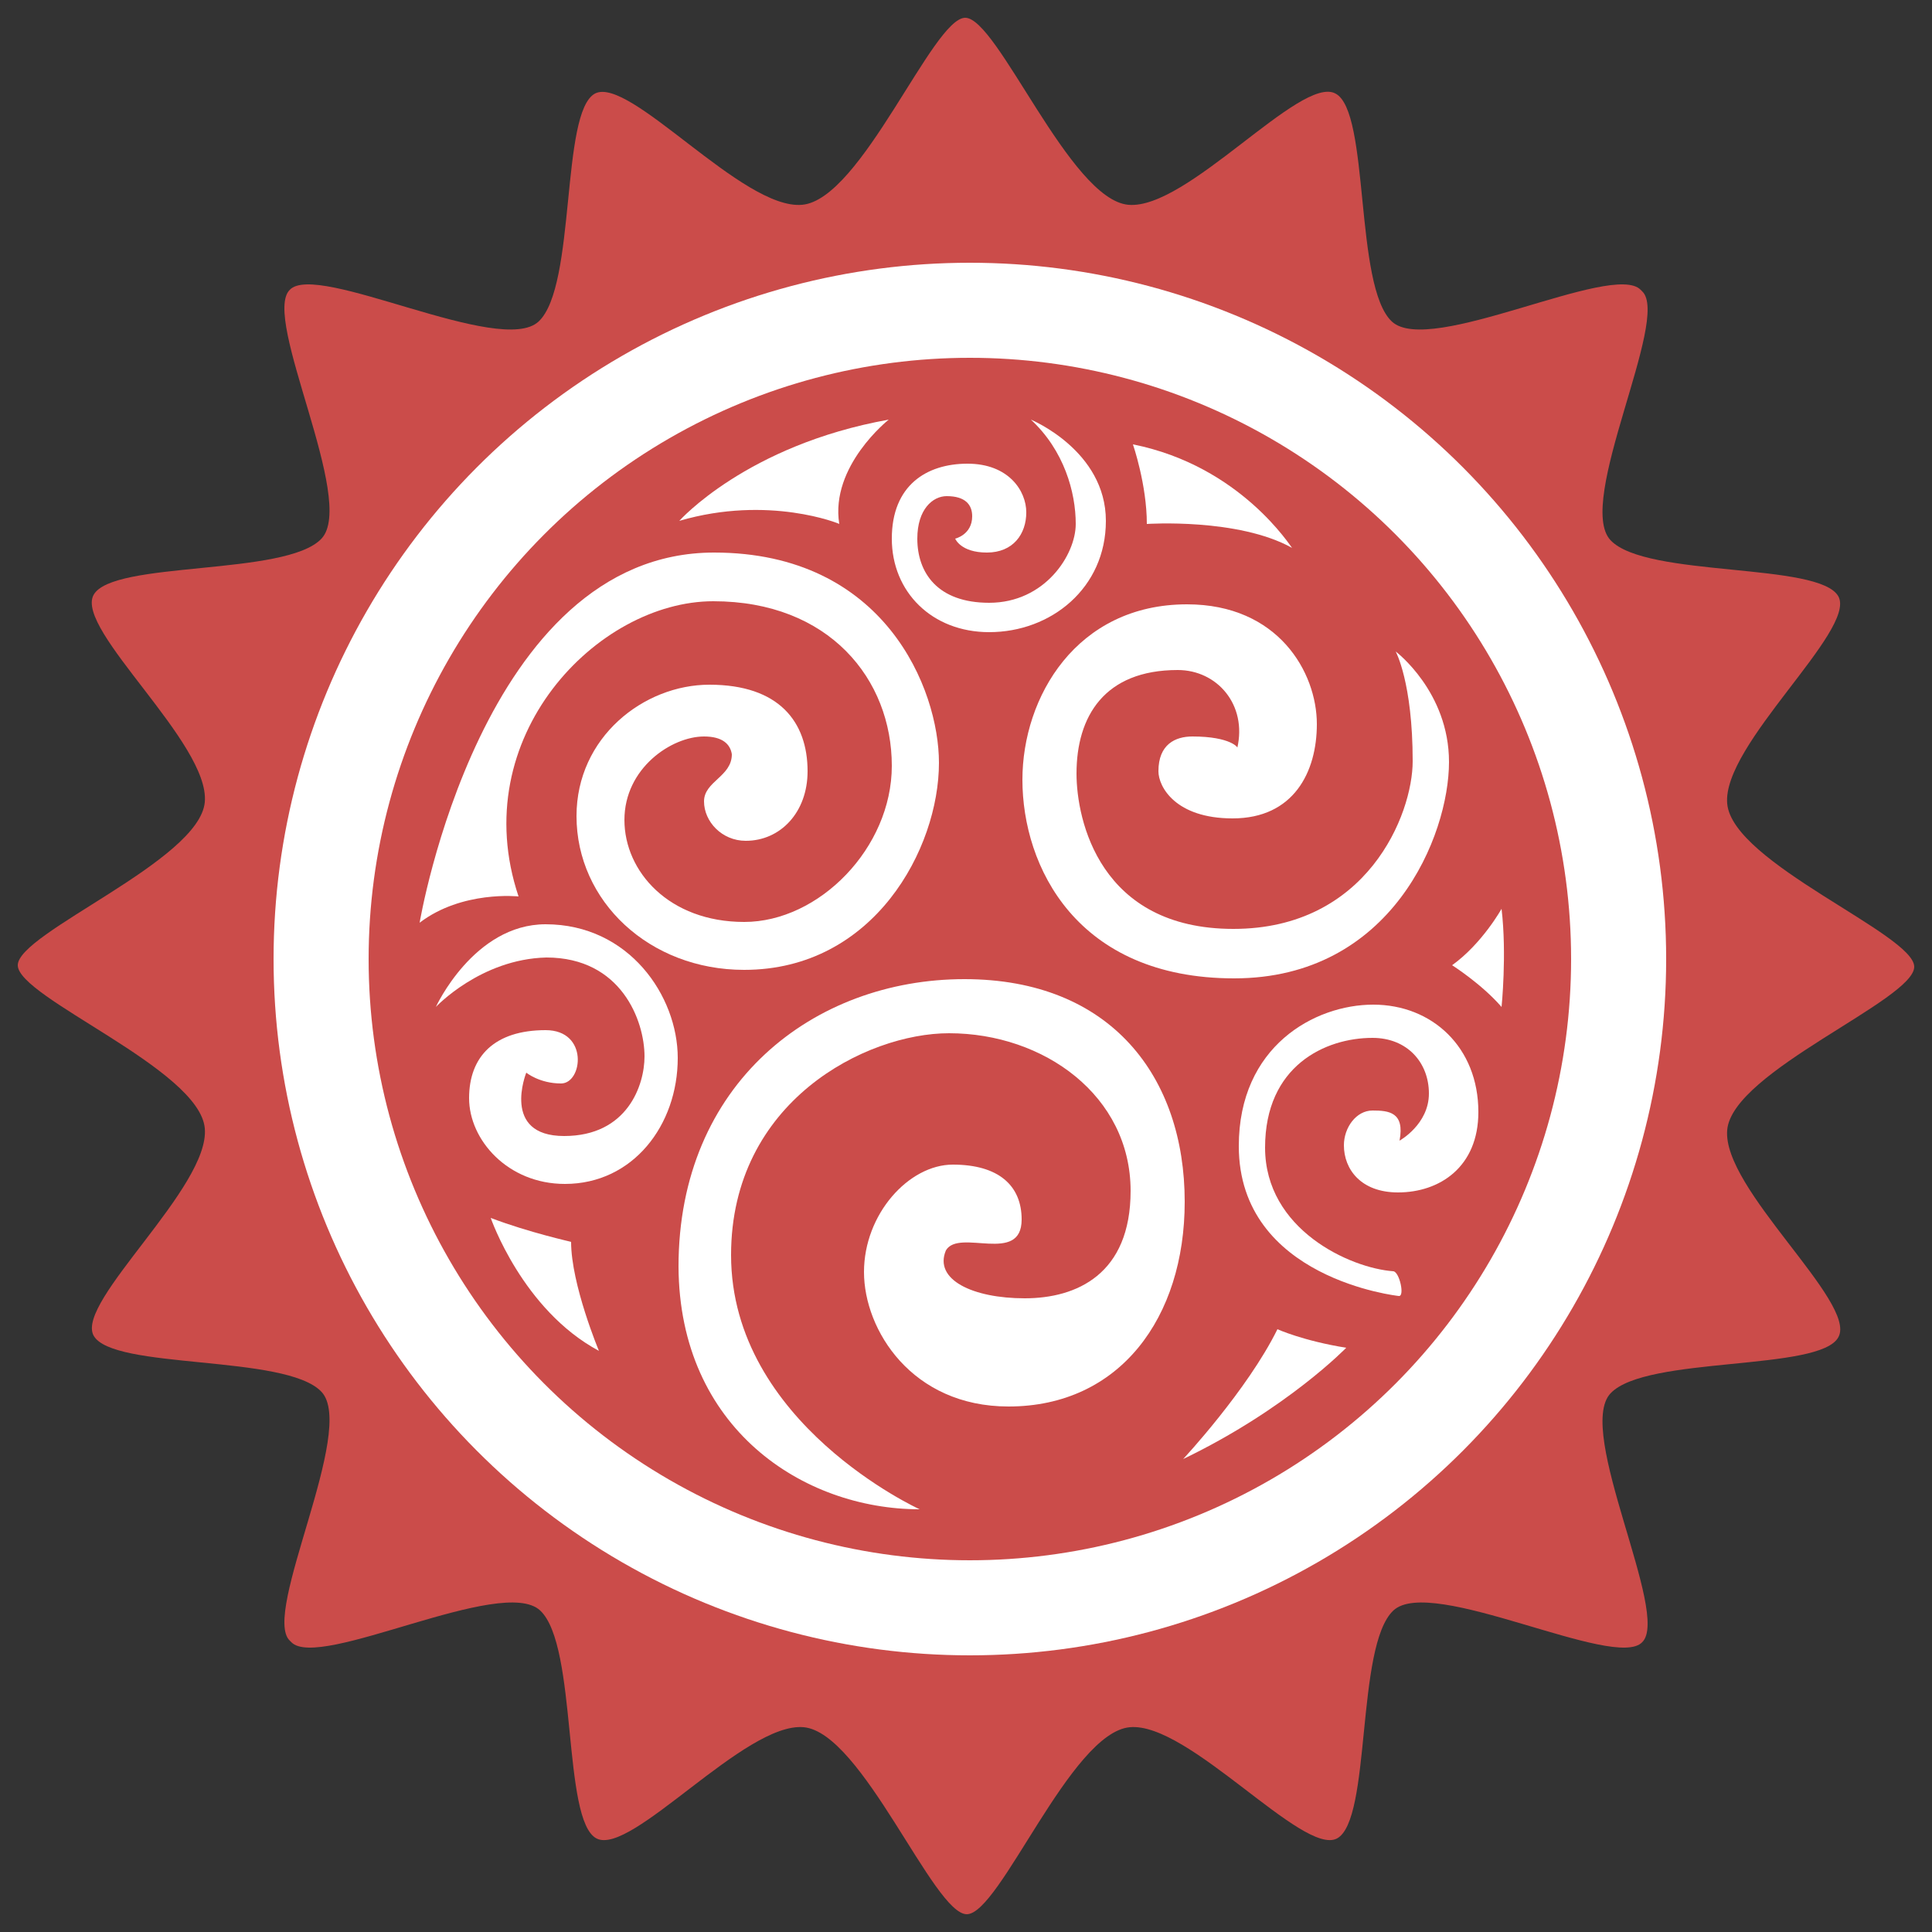 <?xml version="1.0" encoding="utf-8"?>
<!-- Generator: Adobe Illustrator 22.0.0, SVG Export Plug-In . SVG Version: 6.00 Build 0)  -->
<svg version="1.1" id="Слой_1" xmlns="http://www.w3.org/2000/svg" xmlns:xlink="http://www.w3.org/1999/xlink" x="0px" y="0px"
	 viewBox="0 0 250 250" style="enable-background:new 0 0 250 250;" xml:space="preserve">
<rect x="0" y="0" width="250" height="250" fill="#333333" stroke="none"/>
<style type="text/css">
	.st0{fill:#CB4C4A;}
	.st1{fill:#FFFFFF;}
</style>
<g>
	<path class="st0" d="M37.7,212.5c3.6,3.7,27.3-8.7,32.2-4.1s2.8,27.2,7.3,29.5s19.2-15.1,26.8-14.4c7.6,0.7,16.8,24.2,21.1,24.2
		s13.4-23.5,21.1-24.2c7.6-0.7,22.4,16.7,26.8,14.4c4.5-2.4,2.4-24.9,7.3-29.5c4.9-4.6,28.7,7.8,32.2,4.1l0,0
		c3.7-3.6-8.7-27.3-4.1-32.2c4.6-4.9,27.2-2.8,29.5-7.3c2.4-4.5-15.1-19.2-14.4-26.8c0.7-7.6,24.2-16.8,24.2-21.1
		c0-4.2-23.5-13.4-24.2-21.1c-0.7-7.6,16.7-22.4,14.4-26.8c-2.4-4.5-24.9-2.4-29.5-7.3s7.8-28.7,4.1-32.2l-0.2-0.2
		c-3.6-3.7-27.3,8.7-32.2,4.1c-4.9-4.6-2.8-27.2-7.3-29.5c-4.5-2.4-19.2,15.1-26.8,14.4S129.1,2.3,124.9,2.3s-13.4,23.5-21.1,24.2
		S81.5,9.8,77,12.1c-4.5,2.4-2.4,24.9-7.3,29.5s-28.7-7.8-32.2-4.1l0,0c-3.7,3.6,8.7,27.3,4.1,32.2S14.5,72.5,12.1,77
		c-2.4,4.5,15.1,19.2,14.4,26.8S2.3,120.7,2.3,124.9c0,4.2,23.5,13.4,24.2,21.1c0.7,7.6-16.7,22.4-14.4,26.8
		c2.4,4.5,24.9,2.4,29.5,7.3c4.6,4.9-7.8,28.7-4.1,32.2L37.7,212.5z"/>
	<circle class="st1" cx="125.5" cy="124.1" r="90.1"/>
	<circle class="st0" cx="125.5" cy="124.1" r="77.8"/>
	<path class="st1" d="M54.3,119.4c0,0,8-47.9,38.1-47.9c22.1,0,29.1,17.7,29.1,27.2c0,11.1-8.4,26.8-25.2,26.8
		c-12.3,0-21.7-8.9-21.7-19.9c0-10.2,8.7-17,17.2-17c9,0,12.7,4.8,12.7,11.2c0,5.3-3.5,9-8,9c-3.1,0-5.4-2.5-5.4-5.1
		s3.6-3.2,3.6-6.1c-0.2-1.3-1.2-2.3-3.6-2.3c-4.2,0-10.3,4.1-10.3,10.8c0,6.7,5.8,13.2,15.5,13.2s19.1-9.6,19.1-20.2
		c0-11.2-8.1-21.3-23.1-21.3S60.2,95.4,67.1,116C67.1,116,59.8,115.2,54.3,119.4z"/>
	<path class="st1" d="M87.9,67.4c0,0,8.7-9.8,27.1-13.1c0,0-7.6,6-6.4,13.5C108.7,67.8,99.5,64,87.9,67.4z"/>
	<path class="st1" d="M146.6,57.5c0,0,1.8,5.2,1.8,10.3c0,0,11.8-0.8,18.8,3.1C167.1,70.9,160.6,60.3,146.6,57.5z"/>
	<path class="st1" d="M119,195.3c0,0-24.4-11.1-24.4-32.9c0-19.9,17.5-28.7,28.2-28.7c12.3,0,23.5,8.1,23.5,20.4
		c0,10.8-7,13.9-13.7,13.9s-11.8-2.4-10.2-6.2c1.7-2.9,9.8,1.9,9.8-4c0-4.4-3-7.1-8.9-7.1c-5.7,0-11.5,6.4-11.5,13.9
		s6.2,17.4,18.7,17.4c14.4,0,22.8-11.5,22.8-26.5c0-16.1-9.5-28.8-28.5-28.8c-19.5,0-37,13.5-37,37.2
		C87.9,184.8,103.9,195.3,119,195.3z"/>
	<path class="st1" d="M154.3,95.3c-2.2,0-4.4,1-4.4,4.5c0,2,2.2,6.1,9.6,6.1c7.9,0,10.9-6,10.9-12.2c0-6.7-5-15.5-16.8-15.5
		c-14.3,0-21.3,12-21.3,22.7c0,11.2,7,25.7,27.4,25.7s27.8-18.5,27.8-28c0-9.1-6.9-14.3-6.9-14.3s2.2,4,2.2,14.2
		c0,6.9-5.9,21.7-23.2,21.7s-20.3-14.1-20.3-20.1c0-7.4,3.6-13.4,13.1-13.4c5.1,0,9,4.5,7.7,10.1C160.3,96.8,159.3,95.3,154.3,95.3z
		"/>
	<path class="st1" d="M63.5,157.6c0,0,4.1,11.9,14,17.2c0,0-3.6-8.6-3.6-14.1C74,160.7,68.5,159.5,63.5,157.6z"/>
	<path class="st1" d="M153.1,188.8c0,0,8.3-8.9,12.2-16.8c0,0,3.3,1.5,8.9,2.4C174.3,174.3,166.6,182.3,153.1,188.8z"/>
	<path class="st1" d="M133.4,54.3c0,0,9.7,4,9.7,13.1c0,8.7-7.1,14.4-15.1,14.4c-7.4,0-12.6-5.2-12.6-12.1c0-6.9,4.5-9.7,9.8-9.7
		c5.3,0,7.6,3.5,7.6,6.3c0,2.8-1.7,5.2-5.1,5.2c-3.4,0-4.1-1.8-4.1-1.8s2.2-0.5,2.2-2.9c0-1.5-0.9-2.6-3.3-2.6
		c-1.8,0-3.8,1.7-3.8,5.5c0,4.4,2.6,8.3,9.3,8.3c7.2,0,11.2-6.2,11.2-10.2C139.2,63.7,137.7,58.3,133.4,54.3z"/>
	<path class="st1" d="M56.4,130.3c0,0,4.9-10.7,14.2-10.7c10.8,0,17.1,9.3,17.1,17.3c0,8.7-5.8,16.3-14.6,16.3
		c-7.4,0-12.4-5.7-12.4-11.1c0-5.4,3.3-8.8,9.9-8.8c5.6,0,4.8,6.9,2,6.9c-2.8,0-4.5-1.4-4.5-1.4s-3.3,8.2,4.9,8.2
		s10.4-6.6,10.4-10.3c0-4.6-3-12.8-12.7-12.8C62.2,124.1,56.4,130.3,56.4,130.3z"/>
	<path class="st1" d="M181,167.7c0,0-20.7-2.2-20.7-19.4c0-12.9,9.8-18.3,17.4-18.3c7.6,0,13.6,5.5,13.6,13.9
		c0,7.1-5,10.4-10.4,10.4c-4.8,0-7-3-7-6.1c0-2.3,1.6-4.5,3.7-4.5c2.1,0,4.2,0.2,3.5,3.9c0,0,3.8-2.1,3.8-6.1s-2.8-7.2-7.3-7.2
		c-6.1,0-13.9,3.6-13.9,14.2c0,10.6,11,15.6,16.6,16C181.1,164.6,181.8,167.8,181,167.7z"/>
	<path class="st1" d="M194.3,130.3c0,0,0.7-6.8,0-12.7c0,0-2.5,4.5-6.4,7.3C187.9,124.9,191.7,127.3,194.3,130.3z"/>
</g>
</svg>
